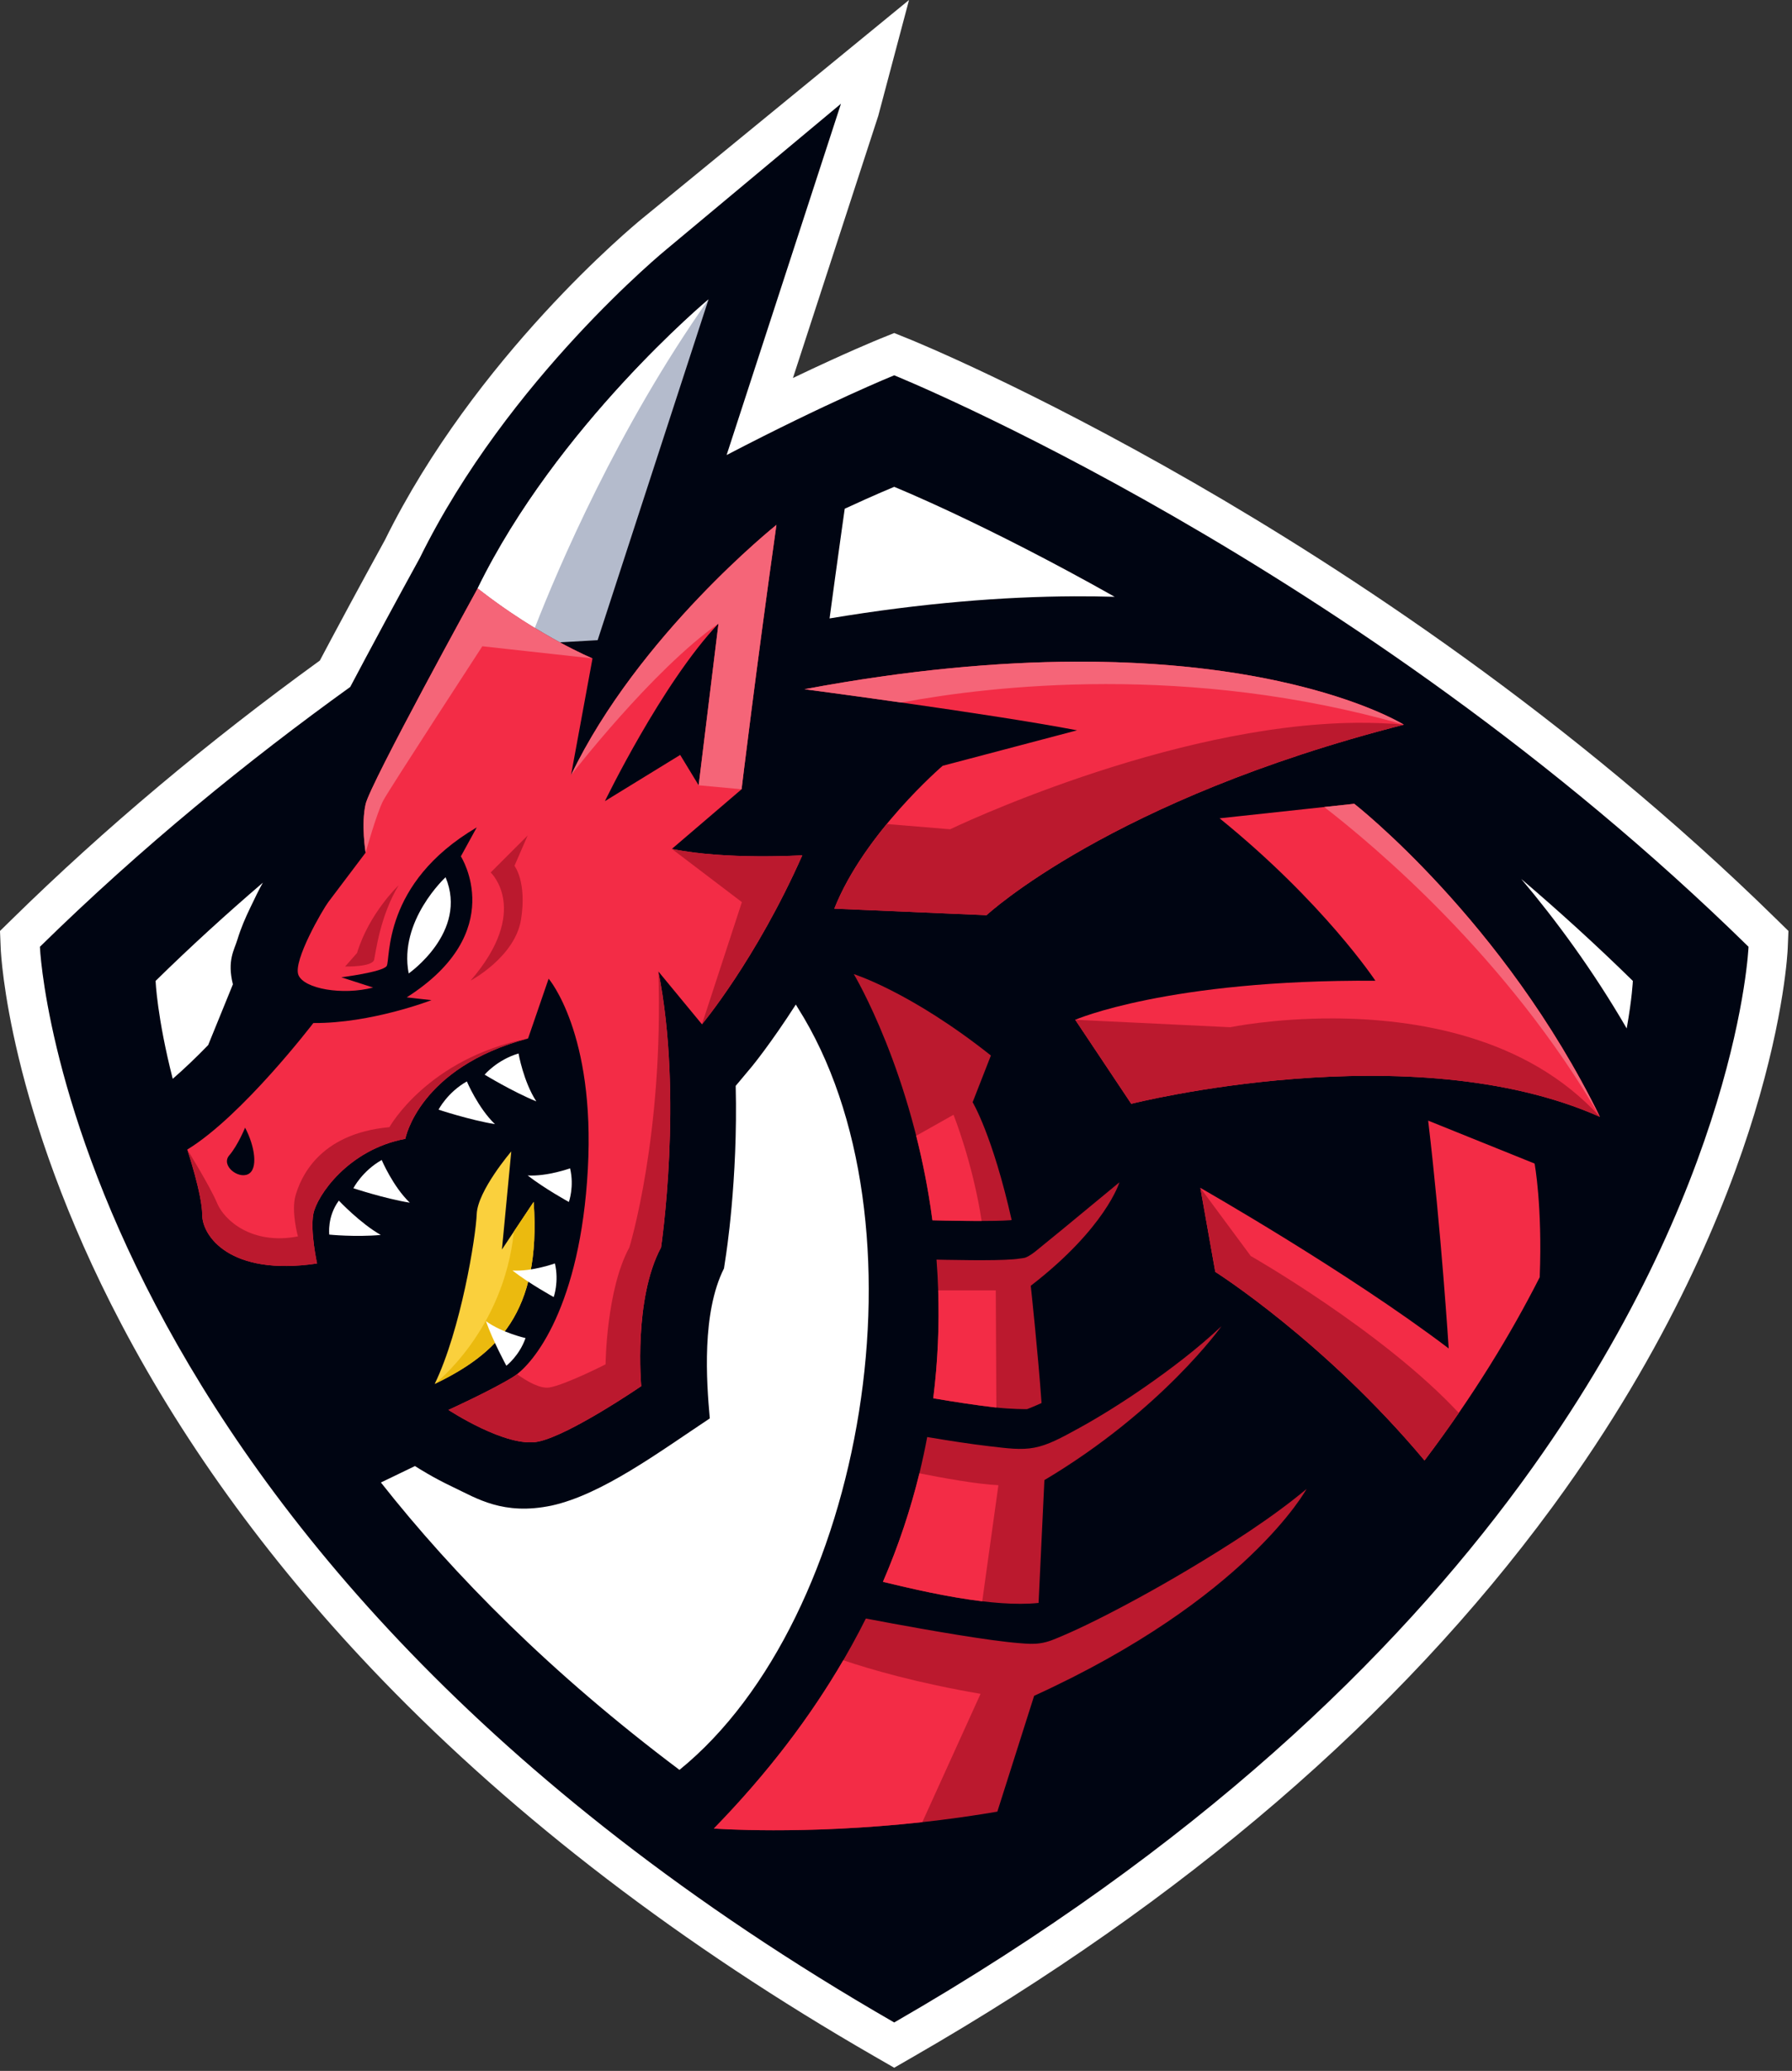<svg width="90" height="104" viewBox="0 0 90 104" fill="none" xmlns="http://www.w3.org/2000/svg">
<rect x="0" y="0" width="90" height="104" fill="#333333" stroke="none"/>
<path d="M44.91 103.84L43.927 103.274C34.259 97.705 25.94 91.344 19.202 84.366C13.784 78.755 9.37 72.734 6.08 66.469C0.423 55.697 0.049 47.951 0.036 47.627L0 46.753L0.624 46.141C5.24 41.613 10.432 37.252 16.064 33.172C16.251 32.816 16.441 32.459 16.632 32.103C17.917 29.696 19.149 27.451 19.333 27.117C23.866 17.924 31.789 11.355 32.23 10.994L45.654 0L44.109 5.818L39.824 18.983C42.49 17.706 44.078 17.061 44.173 17.022L44.91 16.724L45.648 17.022C45.89 17.12 51.673 19.473 59.961 24.246C67.601 28.646 78.875 36.016 89.196 46.141L89.821 46.753L89.785 47.627C89.78 47.759 89.636 50.93 88.1 55.965C86.706 60.536 83.833 67.645 78.061 75.547L77.931 75.724C70.242 86.19 59.463 95.458 45.893 103.273L44.91 103.84ZM4.05 48.303C4.147 49.124 4.359 50.52 4.811 52.359C5.501 55.17 6.907 59.622 9.689 64.868C12.819 70.769 17.017 76.455 22.168 81.766C28.396 88.189 36.044 94.081 44.91 99.289C57.541 91.871 67.578 83.163 74.755 73.395L74.881 73.223C77.858 69.147 81.907 62.672 84.281 54.983C85.255 51.83 85.63 49.479 85.77 48.303C75.927 38.802 65.272 31.85 57.995 27.66C51.615 23.985 46.704 21.763 44.91 20.987C43.683 21.519 40.998 22.726 37.404 24.599L33.128 26.829L38.246 11.104L34.729 14.039C34.653 14.101 27.02 20.408 22.848 28.896L22.806 28.977C22.751 29.076 21.459 31.426 20.106 33.959C19.846 34.446 19.587 34.935 19.332 35.417L19.116 35.827L18.741 36.097C13.397 39.943 8.459 44.047 4.05 48.303Z" fill="white"/>
<path d="M42.236 5.209L33.483 12.513C33.483 12.513 25.505 19.027 21.081 28.027C21.029 28.121 19.731 30.48 18.369 33.031C18.107 33.521 17.846 34.013 17.59 34.498C12.469 38.185 7.118 42.529 2.004 47.547C2.004 47.547 3.223 77.558 44.91 101.567C60.167 92.78 70.002 83.19 76.343 74.561L76.471 74.386C87.33 59.517 87.817 47.547 87.817 47.547C68.122 28.227 44.91 18.848 44.91 18.848C44.91 18.848 41.632 20.173 36.493 22.852L42.236 5.209Z" fill="#000512"/>
<path d="M38.995 26.359C38.995 26.359 32.055 31.893 28.679 38.926L29.758 33.065C29.758 33.065 27.038 31.939 23.99 29.548C23.99 29.548 18.597 39.348 18.363 40.38C18.128 41.411 18.363 42.818 18.363 42.818C18.363 42.818 16.768 44.928 16.487 45.303C16.206 45.679 14.705 48.258 14.987 48.961C15.268 49.664 17.214 49.993 18.738 49.594L17.143 49.078C17.143 49.078 19.207 48.82 19.418 48.515C19.629 48.211 19.16 44.366 23.943 41.552L23.146 43.006C23.146 43.006 25.584 46.804 20.426 50.087L21.669 50.227C21.669 50.227 18.644 51.399 15.737 51.376C15.737 51.376 12.173 56.042 9.406 57.73C9.406 57.73 10.156 59.981 10.156 61.012C10.156 62.044 11.517 64.107 15.924 63.451C15.924 63.451 15.573 61.857 15.737 60.966C15.901 60.075 17.472 57.73 20.356 57.191C20.356 57.191 21.036 53.603 26.522 52.15L27.554 49.149C27.554 49.149 29.899 51.868 29.523 58.715C29.148 65.561 26.833 68.484 25.772 69.147C24.711 69.81 22.523 70.805 22.523 70.805C22.523 70.805 25.441 72.728 27.032 72.396C28.624 72.065 32.205 69.611 32.205 69.611C32.205 69.611 31.807 65.234 33.2 62.648C33.2 62.648 34.327 55.088 33.067 48.788L35.255 51.44C35.255 51.44 37.974 48.191 40.295 42.952C40.295 42.952 36.464 43.193 33.744 42.631L37.245 39.636C37.244 39.636 37.964 33.674 38.995 26.359ZM36.084 31.314L35.089 39.437L34.161 37.912L30.381 40.233C30.381 40.233 33.232 34.331 36.084 31.314ZM12.309 56.63C12.807 57.575 12.972 58.719 12.459 58.967C11.944 59.216 11.083 58.52 11.514 58.022C11.944 57.525 12.309 56.63 12.309 56.63Z" fill="#F32C46"/>
<path d="M35.586 15.033C35.586 15.033 27.977 21.383 23.989 29.548C24.085 29.622 24.179 29.696 24.274 29.768C25.743 30.891 27.113 31.713 28.118 32.257L30.015 32.15L35.586 15.033Z" fill="#B4BBCC"/>
<path d="M41.902 45.632L49.546 45.96C49.546 45.96 55.782 40.146 70.507 36.394C70.507 36.394 61.41 30.673 40.402 34.612C40.402 34.612 49.687 35.831 54.094 36.676L47.342 38.458C47.342 38.458 43.403 41.834 41.902 45.632Z" fill="#F32C46"/>
<path d="M80.355 56.089C70.882 51.868 56.815 55.432 56.815 55.432L54.001 51.212C54.001 51.212 58.664 49.185 69.076 49.252C69.076 49.252 66.49 45.339 61.251 41.095L68.015 40.365C68.015 40.365 75.518 46.214 80.355 56.089Z" fill="#F32C46"/>
<path d="M71.727 56.277C72.383 61.81 72.758 67.718 72.758 67.718C67.694 63.873 60.285 59.653 60.285 59.653L61.035 63.873C61.035 63.873 66.519 67.34 71.544 73.344C74.005 70.088 75.889 66.979 77.33 64.141C77.469 60.552 77.072 58.433 77.072 58.433L71.727 56.277Z" fill="#F32C46"/>
<path d="M42.881 48.92C42.881 48.92 45.85 53.866 46.829 61.282C47.062 61.288 47.287 61.294 47.525 61.298C48.389 61.315 49.265 61.323 49.932 61.311C50.265 61.305 50.549 61.294 50.735 61.279C50.772 61.276 50.78 61.273 50.809 61.27C49.85 57.008 48.849 55.353 48.849 55.353L49.766 53.006C45.728 49.804 42.881 48.92 42.881 48.92ZM56.221 59.374C55.205 60.215 54.186 61.058 53.387 61.714C52.969 62.056 52.612 62.349 52.343 62.566C52.075 62.782 51.996 62.861 51.783 63.003C51.475 63.208 51.384 63.175 51.262 63.197C51.141 63.218 51.024 63.23 50.894 63.241C50.634 63.262 50.324 63.273 49.967 63.28C49.254 63.292 48.364 63.284 47.488 63.267C47.333 63.264 47.188 63.26 47.035 63.257C47.201 65.422 47.181 67.761 46.87 70.221C46.891 70.224 46.912 70.228 46.933 70.231C47.956 70.404 49.019 70.567 49.896 70.67C50.772 70.772 51.567 70.769 51.584 70.766C51.592 70.764 51.886 70.653 52.31 70.459C52.135 67.96 51.768 64.571 51.768 64.571C55.547 61.653 56.221 59.374 56.221 59.374ZM61.347 66.601C60.17 67.706 58.81 68.744 57.492 69.658C56.317 70.472 55.177 71.176 54.225 71.7C53.273 72.225 52.633 72.57 51.951 72.7C51.272 72.83 50.599 72.735 49.666 72.626C48.733 72.517 47.647 72.349 46.605 72.173C46.592 72.171 46.58 72.169 46.567 72.167C46.13 74.512 45.417 76.95 44.343 79.439C46.545 79.97 49.864 80.735 52.161 80.498L52.453 74.33C58.362 70.813 61.347 66.601 61.347 66.601ZM65.619 74.775C63.915 76.201 61.727 77.606 59.598 78.871C57.952 79.85 56.352 80.715 55.066 81.355C54.423 81.675 53.86 81.938 53.4 82.133C52.94 82.329 52.657 82.46 52.245 82.522C51.892 82.575 51.598 82.55 51.197 82.518C50.796 82.486 50.324 82.43 49.8 82.359C48.752 82.216 47.501 82.009 46.292 81.796C45.258 81.615 44.295 81.435 43.486 81.281C41.748 84.757 39.279 88.31 35.852 91.827C35.852 91.827 42.282 92.317 50.09 90.979L51.938 85.162C62.629 80.285 65.619 74.775 65.619 74.775Z" fill="#BB192E"/>
<path d="M19.124 62.018C17.847 62.134 16.537 62.001 16.537 62.001C16.537 62.001 16.421 61.106 17.018 60.294C17.018 60.294 18.096 61.438 19.124 62.018Z" fill="white"/>
<path d="M20.581 60.398C19.315 60.193 17.748 59.672 17.748 59.672C17.748 59.672 18.19 58.809 19.17 58.254C19.17 58.254 19.73 59.58 20.581 60.398Z" fill="white"/>
<path d="M24.857 56.453C23.592 56.247 22.025 55.726 22.025 55.726C22.025 55.726 22.467 54.863 23.447 54.308C23.447 54.308 24.006 55.635 24.857 56.453Z" fill="white"/>
<path d="M26.936 55.311C25.749 54.827 24.339 53.968 24.339 53.968C24.339 53.968 24.963 53.226 26.042 52.905C26.042 52.905 26.29 54.323 26.936 55.311Z" fill="white"/>
<path d="M25.678 57.824C25.678 57.824 23.99 59.794 23.943 60.966C23.896 62.138 23.145 66.781 21.832 69.5C24.94 68 27.193 65.947 26.803 60.356L25.209 62.748L25.678 57.824Z" fill="#FAD03D"/>
<path d="M26.803 60.356L25.809 61.847C25.296 66.828 21.832 69.501 21.832 69.501C24.94 68 27.193 65.947 26.803 60.356Z" fill="#EBBA0F"/>
<path d="M26.5 59.03C27.352 59.693 28.57 60.362 28.57 60.362C28.57 60.362 28.85 59.595 28.631 58.673C28.631 58.672 27.492 59.087 26.5 59.03Z" fill="white"/>
<path d="M25.738 63.805C26.589 64.468 27.808 65.137 27.808 65.137C27.808 65.137 28.087 64.37 27.869 63.448C27.869 63.447 26.73 63.862 25.738 63.805Z" fill="white"/>
<path d="M24.406 66.348C24.765 67.366 25.431 68.586 25.431 68.586C25.431 68.586 26.08 68.091 26.394 67.197C26.394 67.197 25.211 66.931 24.406 66.348Z" fill="white"/>
<path d="M42.352 83.377C40.721 86.178 38.593 89.014 35.852 91.827C35.852 91.827 40.317 92.167 46.322 91.506L49.247 85.063C46.078 84.522 43.75 83.847 42.352 83.377Z" fill="#F32C46"/>
<path d="M46.175 73.989C45.74 75.766 45.142 77.589 44.344 79.439C45.739 79.776 47.582 80.206 49.331 80.415L50.143 74.585C49.091 74.541 47.288 74.21 46.175 73.989Z" fill="#F32C46"/>
<path d="M47.119 64.803C47.175 66.523 47.108 68.336 46.87 70.221C46.891 70.225 46.912 70.228 46.933 70.232C47.956 70.405 49.019 70.568 49.896 70.67C49.944 70.676 49.992 70.68 50.04 70.685L50.011 64.803H47.119Z" fill="#F32C46"/>
<path d="M47.888 55.983L46.014 57.038C46.341 58.335 46.628 59.755 46.829 61.282C47.062 61.288 47.287 61.294 47.526 61.298C48.139 61.31 48.755 61.317 49.301 61.316C48.854 58.385 47.888 55.983 47.888 55.983Z" fill="#F32C46"/>
<path d="M68.132 36.298C58.637 36.386 47.718 41.646 47.718 41.646L44.536 41.381C43.541 42.592 42.518 44.077 41.903 45.632L49.547 45.96C49.547 45.96 55.783 40.146 70.507 36.394C69.731 36.321 68.936 36.291 68.132 36.298Z" fill="#BB192E"/>
<path d="M66.943 51.144C63.955 51.137 61.785 51.587 61.785 51.587L54.001 51.212L56.815 55.433C56.815 55.433 70.883 51.869 80.355 56.089C76.668 52.023 71.037 51.154 66.943 51.144Z" fill="#BB192E"/>
<path d="M60.285 59.653L61.035 63.873C61.035 63.873 66.519 67.341 71.544 73.344C72.153 72.54 72.726 71.744 73.266 70.959C69.454 66.857 62.817 63.076 62.817 63.076L60.285 59.653Z" fill="#BB192E"/>
<path d="M35.586 15.033C35.586 15.033 27.977 21.383 23.989 29.548C24.085 29.622 24.179 29.696 24.274 29.768C25.197 30.474 26.08 31.06 26.859 31.534C28.036 28.517 31.014 21.515 35.586 15.033Z" fill="white"/>
<path d="M26.522 52.15C21.47 53.158 19.558 56.605 19.558 56.605C15.947 56.934 15.08 59.231 14.846 60.028C14.611 60.826 14.963 62.092 14.963 62.092C12.642 62.537 11.258 61.271 10.906 60.427C10.555 59.583 9.406 57.731 9.406 57.731C9.406 57.731 10.156 59.981 10.156 61.013C10.156 62.045 11.516 64.108 15.924 63.452C15.924 63.452 15.572 61.858 15.737 60.966C15.901 60.075 17.472 57.731 20.356 57.191C20.355 57.191 21.035 53.604 26.522 52.15Z" fill="#BB192E"/>
<path d="M33.066 48.788C33.331 57.078 31.607 62.648 31.607 62.648C30.447 64.77 30.414 68.517 30.414 68.517C30.414 68.517 28.391 69.545 27.595 69.678C27.118 69.757 26.436 69.349 25.966 69.01C25.897 69.063 25.832 69.109 25.771 69.147C24.71 69.81 22.522 70.805 22.522 70.805C22.522 70.805 25.44 72.728 27.031 72.396C28.623 72.065 32.204 69.611 32.204 69.611C32.204 69.611 31.806 65.234 33.199 62.648C33.199 62.648 34.326 55.088 33.066 48.788Z" fill="#BB192E"/>
<path d="M38.995 26.359C38.995 26.359 32.055 31.893 28.679 38.926C28.679 38.926 32.735 33.668 36.084 31.314L35.089 39.437L37.244 39.636C37.244 39.636 37.964 33.674 38.995 26.359Z" fill="#F56578"/>
<path d="M33.743 42.631L37.26 45.304L35.254 51.441C35.254 51.441 37.973 48.191 40.294 42.952C40.294 42.952 36.463 43.194 33.743 42.631Z" fill="#BB192E"/>
<path d="M17.333 48.539C17.333 48.539 18.709 48.572 18.792 48.191C18.875 47.81 19.09 46.003 20.019 44.461C20.019 44.461 18.543 45.853 17.93 47.86L17.333 48.539Z" fill="#BB192E"/>
<path d="M23.99 29.548C23.99 29.548 18.597 39.348 18.363 40.38C18.128 41.412 18.363 42.818 18.363 42.818C18.363 42.818 18.925 40.802 19.254 40.192C19.582 39.582 24.224 32.455 24.224 32.455L29.758 33.065C29.757 33.065 27.038 31.939 23.99 29.548Z" fill="#F56578"/>
<path d="M23.638 49.243C23.638 49.243 25.871 48.058 26.169 46.168C26.468 44.278 25.838 43.482 25.838 43.482L26.501 41.957L24.644 43.814C24.644 43.814 26.677 45.718 23.638 49.243Z" fill="#BB192E"/>
<path d="M44.91 24.449C44.91 24.449 44.004 24.817 42.425 25.548L42.246 26.817C42.034 28.32 41.846 29.709 41.664 31.057C46.317 30.28 50.407 29.963 53.954 29.946C54.651 29.943 55.327 29.952 55.983 29.971C49.423 26.273 44.91 24.449 44.91 24.449ZM76.401 44.14C78.127 46.189 79.991 48.705 81.698 51.647C81.971 50.121 82.007 49.261 82.007 49.261C80.164 47.453 78.286 45.747 76.401 44.14ZM13.202 44.327C11.391 45.88 9.585 47.523 7.814 49.261C7.814 49.261 7.888 51.095 8.675 54.177C9.223 53.705 9.857 53.1 10.455 52.482L11.697 49.432C11.398 48.237 11.766 47.705 11.922 47.19C12.109 46.577 12.336 46.068 12.568 45.586C12.819 45.063 12.995 44.691 13.202 44.327ZM39.969 50.447C38.714 52.402 37.772 53.547 37.772 53.547L36.949 54.531C37.067 59.292 36.446 63.132 36.446 63.132L36.361 63.699C35.239 65.928 35.478 69.355 35.648 71.231C33.067 72.945 30.232 75.054 27.701 75.61C25.273 76.116 23.94 75.243 22.776 74.692C21.735 74.199 21.006 73.73 20.842 73.624L19.13 74.45C22.807 79.112 27.677 84.04 34.125 88.882C43.486 81.281 46.829 61.282 40.066 50.609L39.969 50.447Z" fill="white"/>
<path d="M53.969 33.229C50.162 33.246 45.654 33.628 40.402 34.612C40.402 34.612 42.557 34.896 45.267 35.281C49.815 34.432 59.666 33.288 70.507 36.394C70.503 36.392 65.386 33.176 53.969 33.229Z" fill="#F56578"/>
<path d="M68.014 40.365L66.506 40.528C68.983 42.44 75.718 48.075 80.354 56.089C75.518 46.214 68.014 40.365 68.014 40.365Z" fill="#F56578"/>
<path d="M20.526 48.885C20.526 48.885 23.527 46.798 22.378 44.055C22.378 44.054 20.01 46.235 20.526 48.885Z" fill="white"/>
</svg>

